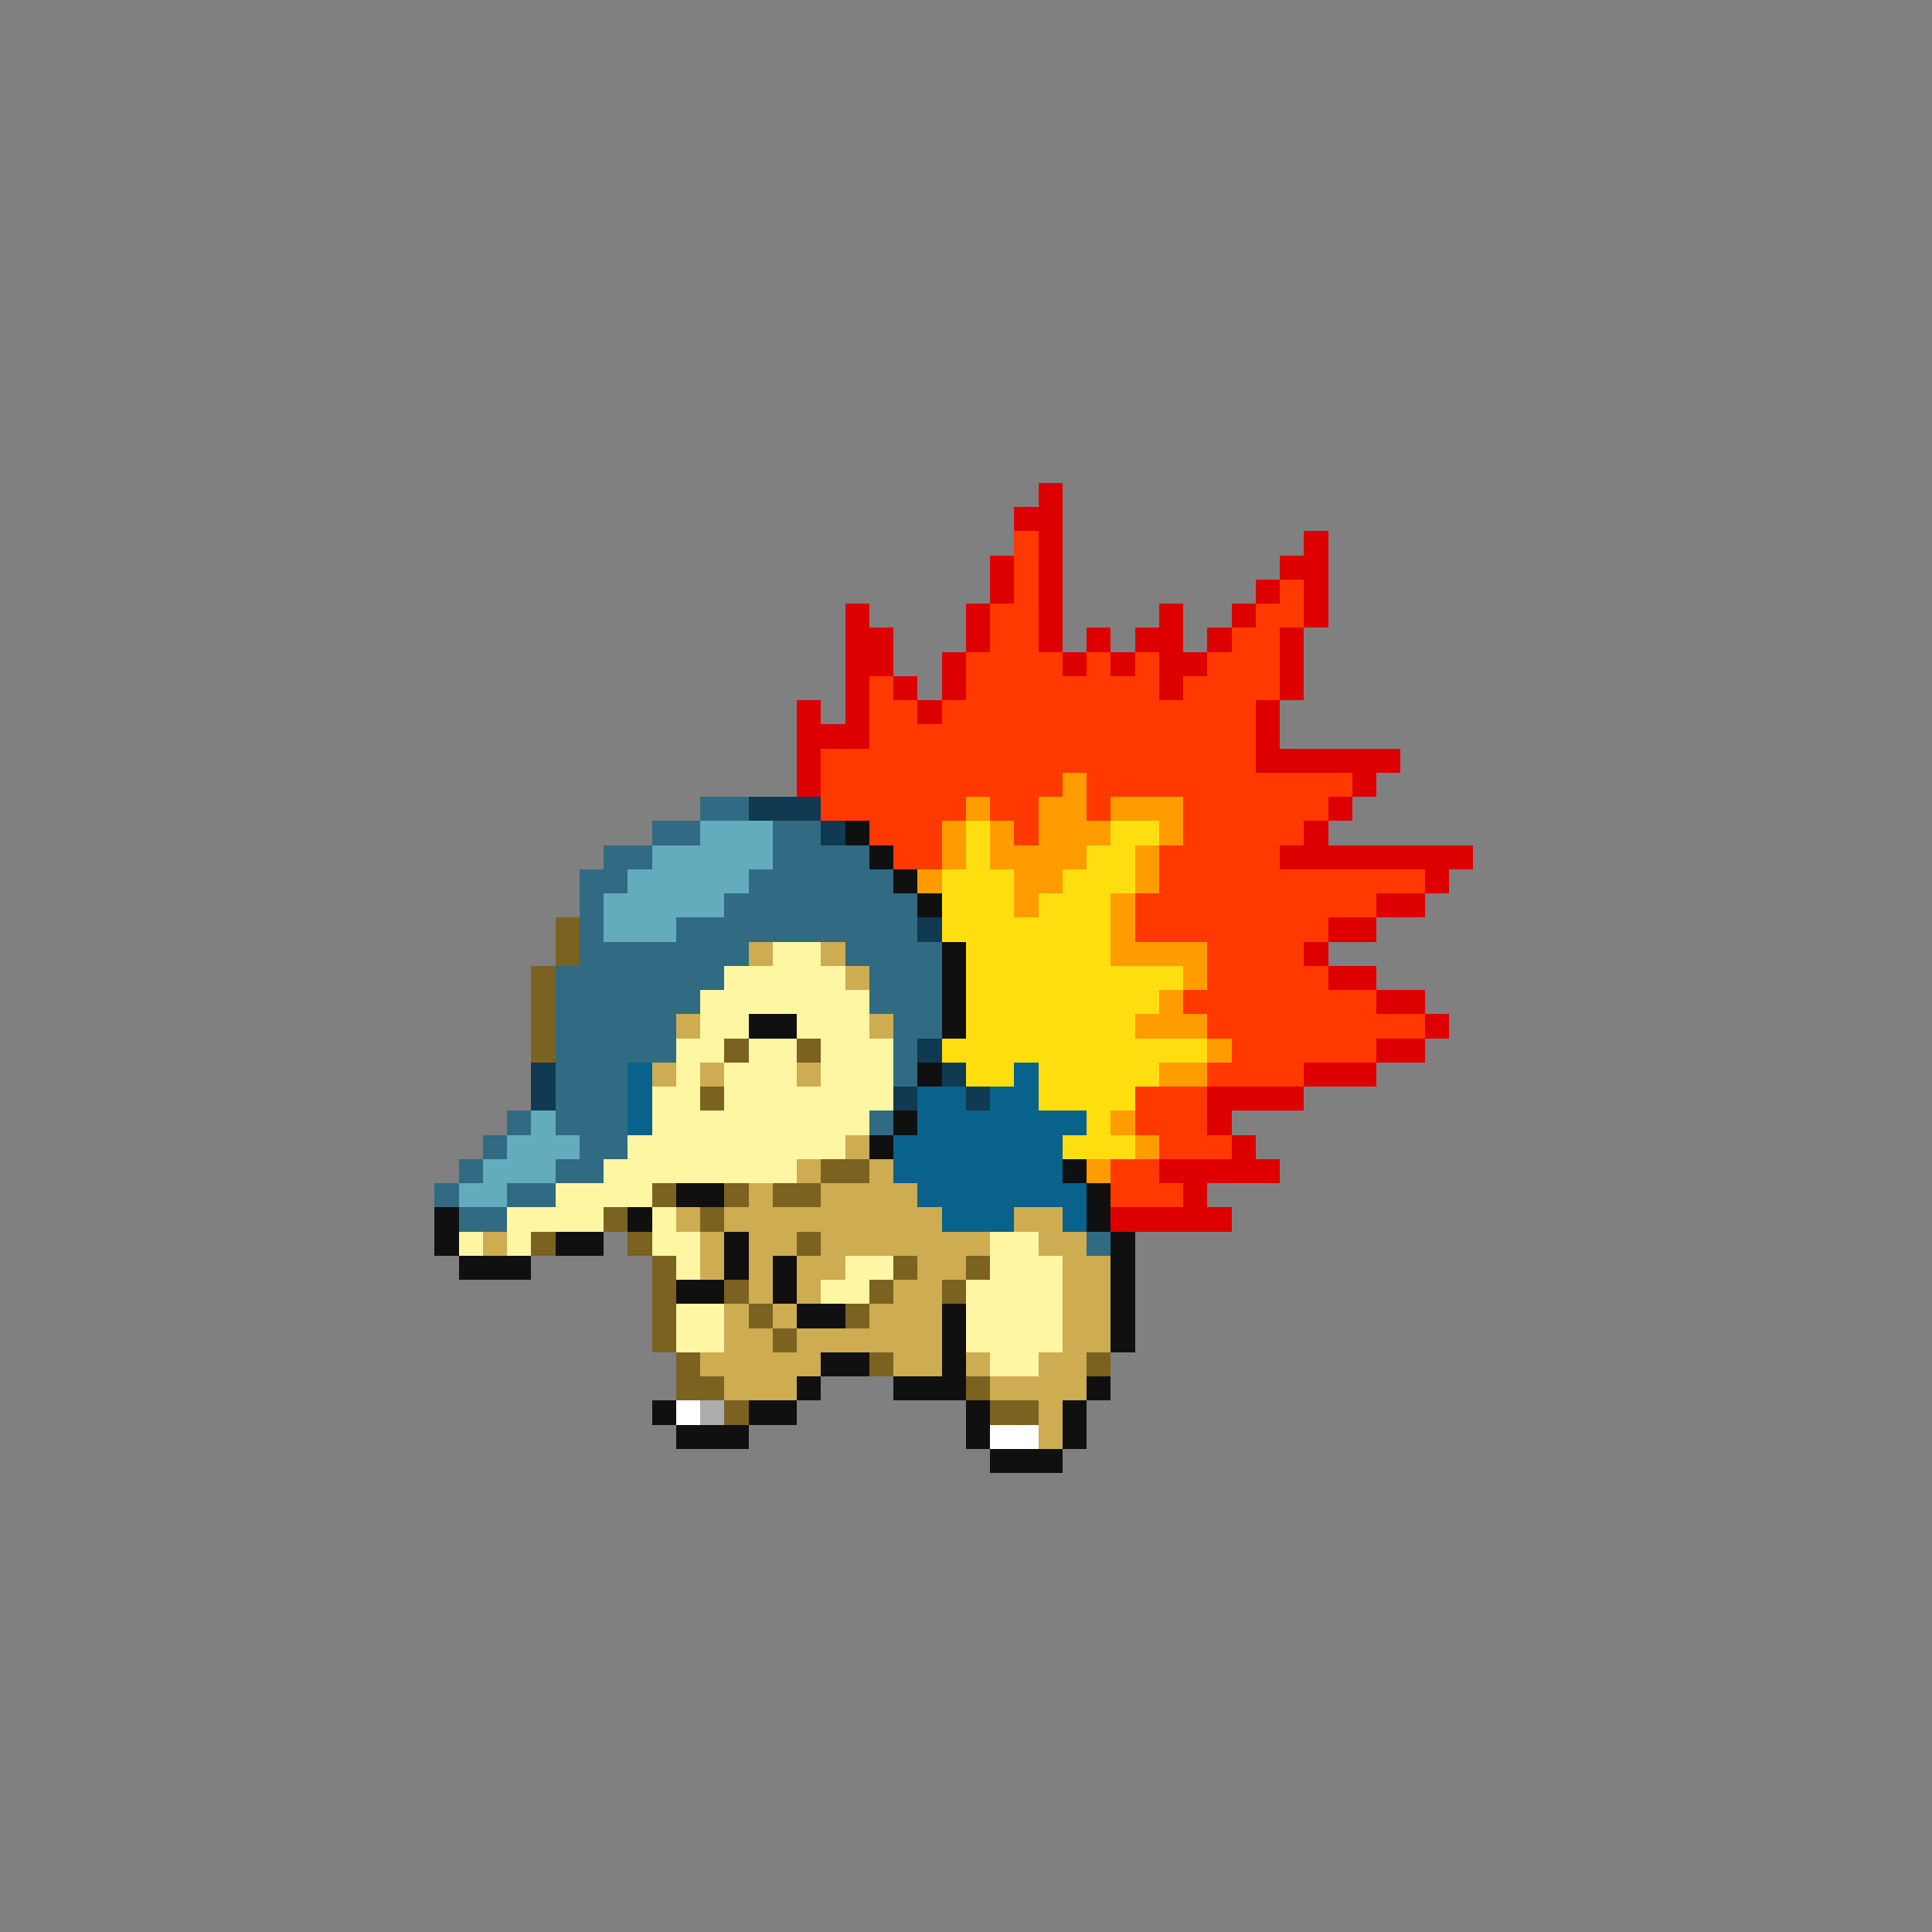 <svg xmlns="http://www.w3.org/2000/svg" viewBox="0 -0.5 80 80" shape-rendering="crispEdges">
<rect x="0" y="-0.5" width="80" height="80" fill="#808080" stroke="none"/>
<path stroke="#de0000" d="M43 20h1M42 21h2M43 22h1M54 22h1M41 23h1M43 23h1M53 23h2M41 24h1M43 24h1M52 24h1M54 24h1M35 25h1M40 25h1M43 25h1M48 25h1M51 25h1M54 25h1M35 26h2M40 26h1M43 26h1M45 26h1M47 26h2M50 26h1M53 26h1M35 27h2M39 27h1M44 27h1M46 27h1M48 27h2M53 27h1M35 28h1M37 28h1M39 28h1M48 28h1M53 28h1M33 29h1M35 29h1M38 29h1M52 29h1M33 30h3M52 30h1M33 31h1M52 31h6M33 32h1M56 32h1M55 33h1M54 34h1M53 35h8M59 36h1M57 37h2M55 38h2M54 39h1M55 40h2M57 41h2M59 42h1M57 43h2M54 44h3M50 45h4M50 46h1M51 47h1M48 48h5M49 49h1M46 50h5" />
<path stroke="#ff3900" d="M42 22h1M42 23h1M42 24h1M53 24h1M41 25h2M52 25h2M41 26h2M51 26h2M40 27h4M45 27h1M47 27h1M50 27h3M36 28h1M40 28h8M49 28h4M36 29h2M39 29h13M36 30h16M34 31h18M34 32h10M45 32h11M34 33h6M41 33h2M45 33h1M49 33h6M36 34h3M42 34h1M49 34h5M37 35h2M48 35h5M48 36h11M47 37h10M47 38h8M50 39h4M50 40h5M49 41h8M50 42h9M51 43h6M50 44h4M47 45h3M47 46h3M48 47h3M46 48h2M46 49h3" />
<path stroke="#ff9c00" d="M44 32h1M40 33h1M43 33h2M46 33h3M39 34h1M41 34h1M43 34h3M48 34h1M39 35h1M41 35h4M47 35h1M38 36h1M42 36h2M47 36h1M42 37h1M46 37h1M46 38h1M46 39h4M49 40h1M48 41h1M47 42h3M50 43h1M48 44h2M46 46h1M47 47h1M45 48h1" />
<path stroke="#316a83" d="M29 33h2M27 34h2M32 34h2M25 35h2M32 35h4M24 36h2M31 36h6M24 37h1M30 37h8M24 38h1M28 38h10M24 39h7M35 39h4M23 40h7M36 40h3M23 41h6M36 41h3M23 42h5M37 42h2M23 43h5M37 43h1M23 44h3M37 44h1M23 45h3M21 46h1M23 46h3M36 46h1M20 47h1M24 47h2M19 48h1M23 48h2M18 49h1M21 49h2M19 50h2M45 51h1" />
<path stroke="#103952" d="M31 33h3M34 34h1M38 38h1M38 43h1M22 44h1M39 44h1M22 45h1M37 45h1M40 45h1" />
<path stroke="#62acbd" d="M29 34h3M27 35h5M26 36h5M25 37h5M25 38h3M22 46h1M21 47h3M20 48h3M19 49h2" />
<path stroke="#101010" d="M35 34h1M36 35h1M37 36h1M38 37h1M39 39h1M39 40h1M39 41h1M31 42h2M39 42h1M38 44h1M37 46h1M36 47h1M44 48h1M28 49h2M45 49h1M18 50h1M26 50h1M45 50h1M18 51h1M23 51h2M30 51h1M46 51h1M19 52h3M30 52h1M32 52h1M46 52h1M28 53h2M32 53h1M46 53h1M33 54h2M39 54h1M46 54h1M39 55h1M46 55h1M34 56h2M39 56h1M33 57h1M37 57h3M45 57h1M27 58h1M31 58h2M40 58h1M44 58h1M28 59h3M40 59h1M44 59h1M41 60h3" />
<path stroke="#ffde10" d="M40 34h1M46 34h2M40 35h1M45 35h2M39 36h3M44 36h3M39 37h3M43 37h3M39 38h7M40 39h6M40 40h9M40 41h8M40 42h7M39 43h11M40 44h2M43 44h5M43 45h4M45 46h1M44 47h3" />
<path stroke="#7b6220" d="M23 38h1M23 39h1M22 40h1M22 41h1M22 42h1M22 43h1M30 43h1M33 43h1M29 45h1M34 48h2M27 49h1M30 49h1M32 49h2M25 50h1M29 50h1M22 51h1M26 51h1M33 51h1M27 52h1M37 52h1M40 52h1M27 53h1M30 53h1M36 53h1M39 53h1M27 54h1M31 54h1M35 54h1M27 55h1M32 55h1M28 56h1M36 56h1M45 56h1M28 57h2M40 57h1M30 58h1M41 58h2" />
<path stroke="#cdac52" d="M31 39h1M34 39h1M35 40h1M28 42h1M36 42h1M27 44h1M29 44h1M33 44h1M35 47h1M33 48h1M36 48h1M31 49h1M34 49h4M28 50h1M30 50h9M42 50h2M20 51h1M29 51h1M31 51h2M34 51h7M43 51h2M29 52h1M31 52h1M33 52h2M38 52h2M44 52h2M31 53h1M33 53h1M37 53h2M44 53h2M30 54h1M32 54h1M36 54h3M44 54h2M30 55h2M33 55h6M44 55h2M29 56h5M37 56h2M40 56h1M43 56h2M30 57h3M41 57h4M43 58h1M43 59h1" />
<path stroke="#fff6a4" d="M32 39h2M30 40h5M29 41h7M29 42h2M33 42h3M28 43h2M31 43h2M34 43h3M28 44h1M30 44h3M34 44h3M27 45h2M30 45h7M27 46h9M26 47h9M25 48h8M23 49h4M21 50h4M27 50h1M19 51h1M21 51h1M27 51h2M41 51h2M28 52h1M35 52h2M41 52h3M34 53h2M40 53h4M28 54h2M40 54h4M28 55h2M40 55h4M41 56h2" />
<path stroke="#08628b" d="M26 44h1M42 44h1M26 45h1M38 45h2M41 45h2M26 46h1M38 46h7M37 47h7M37 48h7M38 49h7M39 50h3M44 50h1" />
<path stroke="#ffffff" d="M28 58h1M41 59h2" />
<path stroke="#acacac" d="M29 58h1" />
</svg>